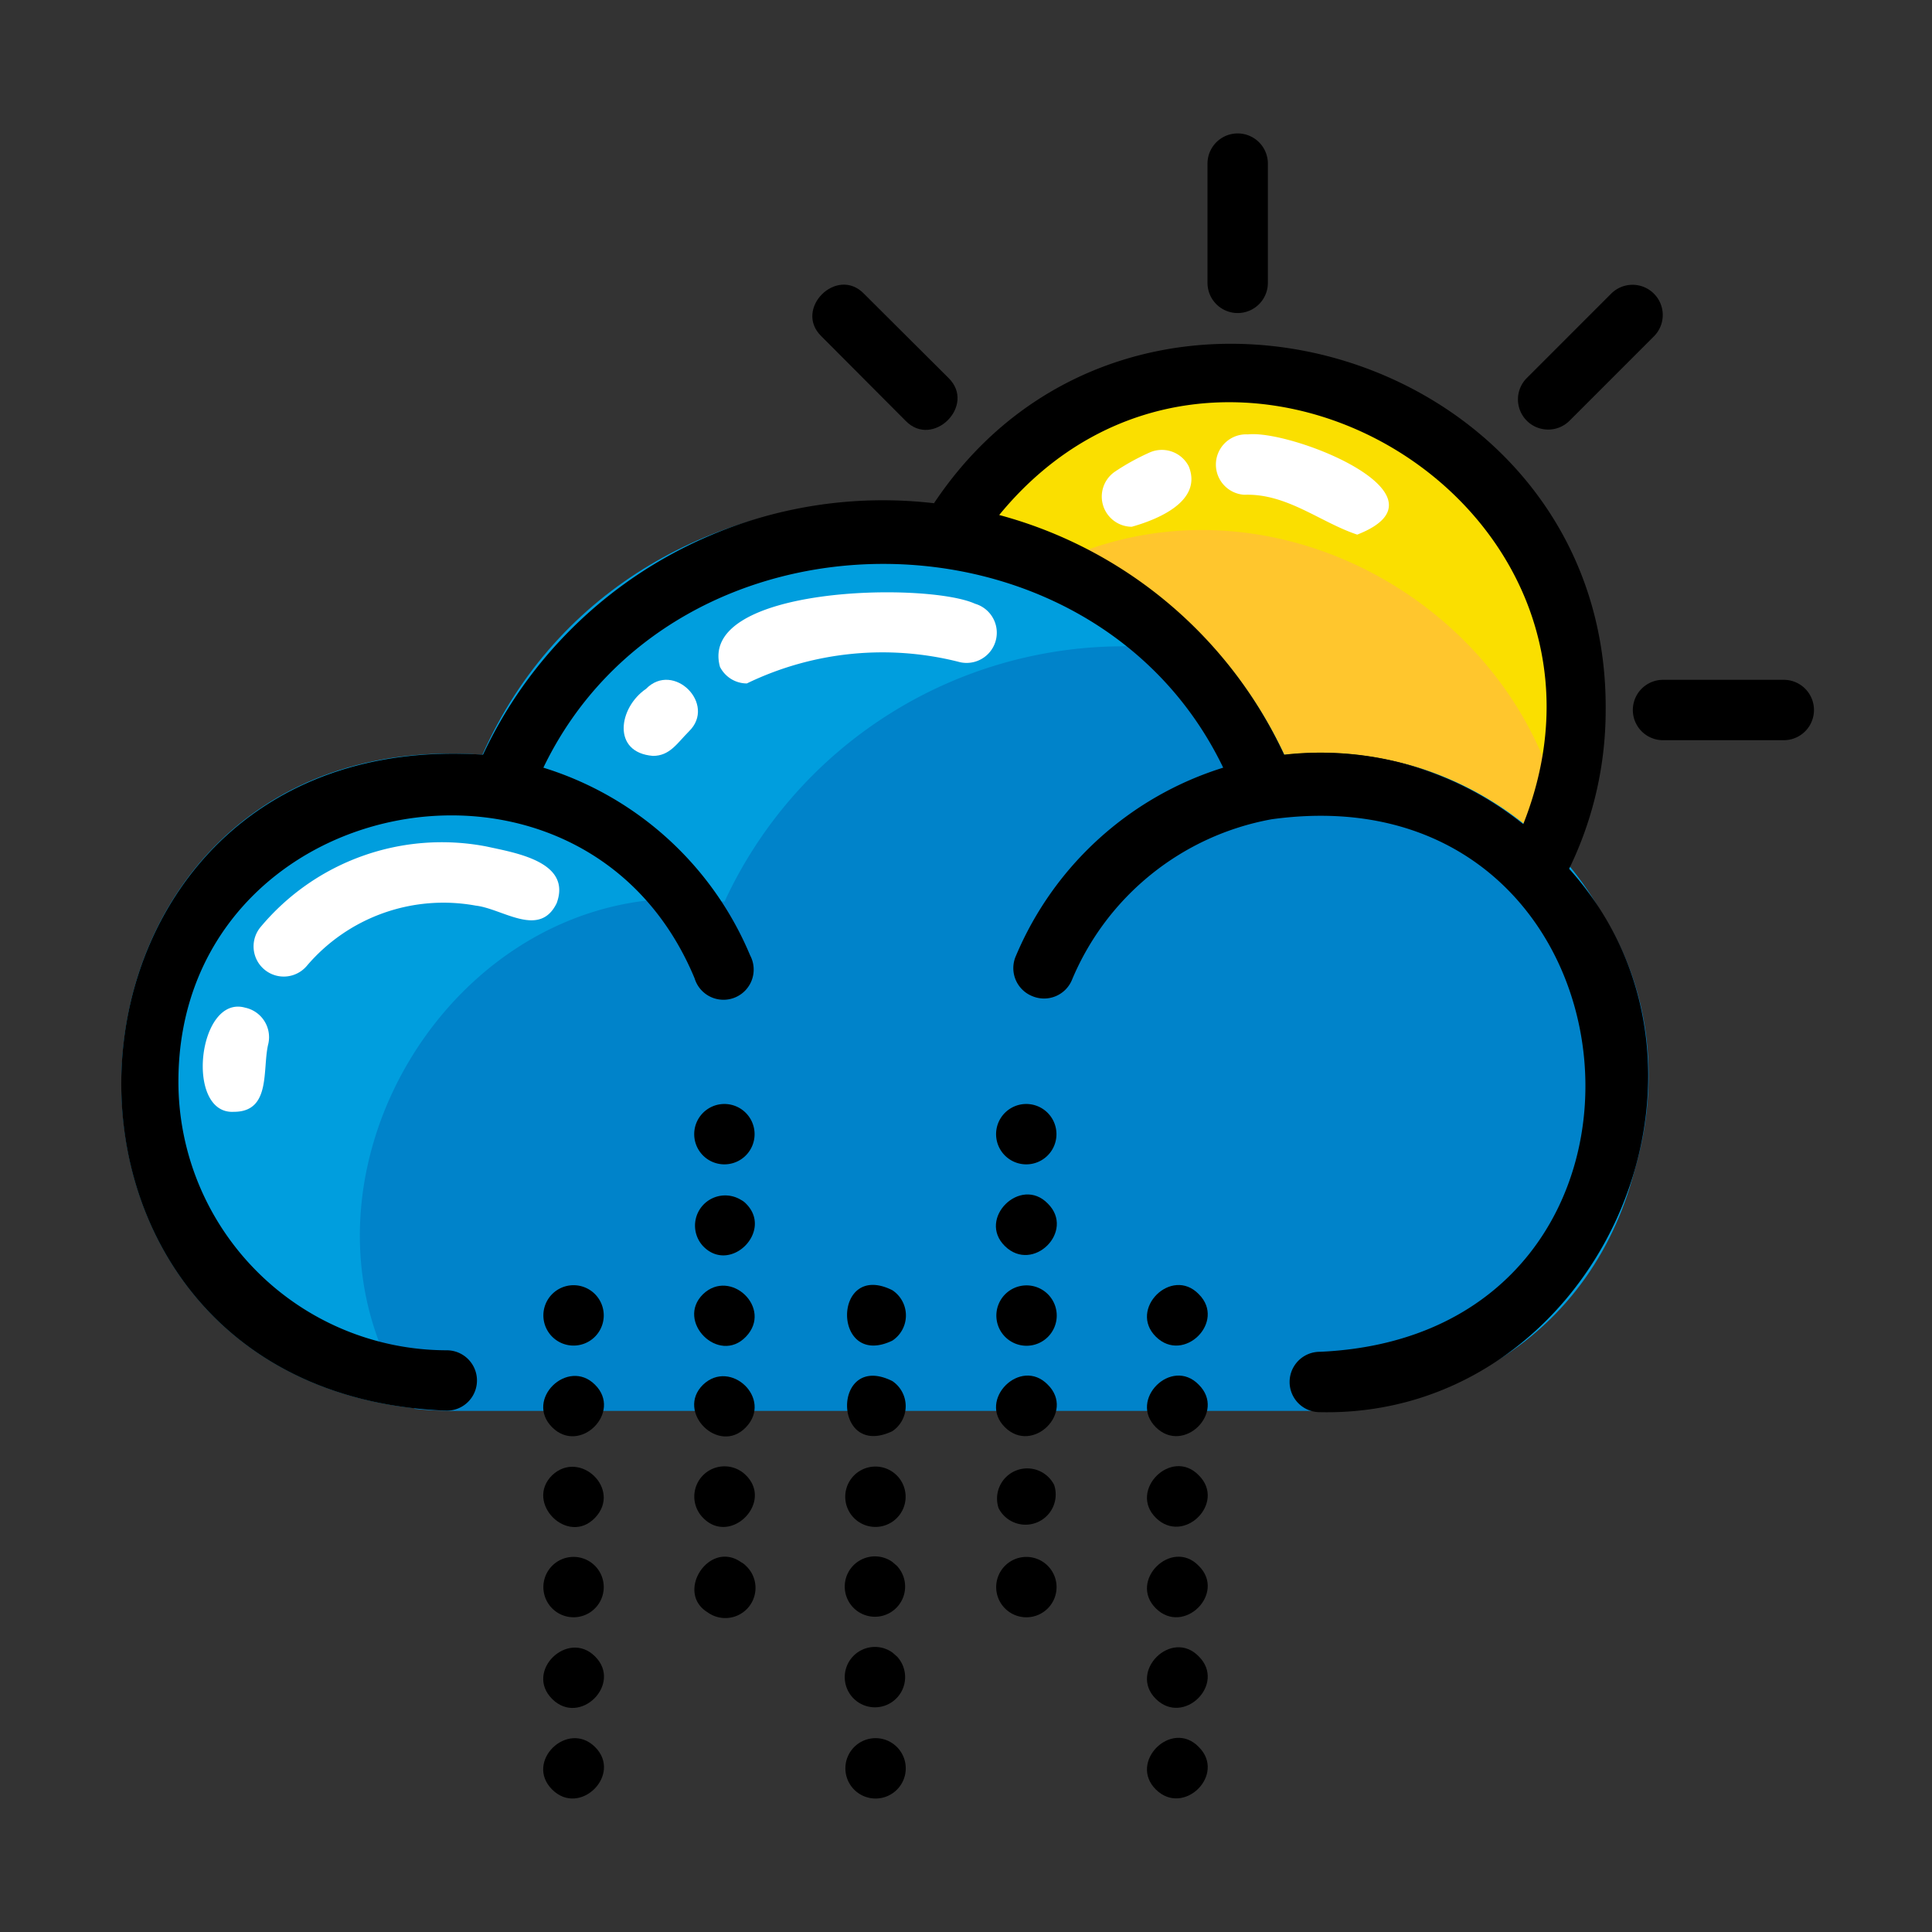 <svg xmlns="http://www.w3.org/2000/svg" viewBox="0 0 64 64"><rect x="0" y="0" width="64" height="64" fill="#333333" stroke="none"/><defs><style>.cls-1{fill:#009ede;}.cls-2{fill:#0083ca;}.cls-3{fill:#fadf00;}.cls-4{fill:#ffc332;opacity:0.91;}.cls-5{fill:#fff;}</style></defs><g id="_12.sun" data-name="12.sun"><path class="cls-1" d="M42.55,25c-5-11.16-21.61-11.17-26.57,0C.86,23.93-.35,46.15,14.8,46.73H43.72C58.81,46.17,57.73,24,42.55,25Z"/><path class="cls-2" d="M52.8,29.86a10.59,10.59,0,0,0-2.25,0c-.2-.42-.42-.83-.65-1.22l-5.33-3.08H42l-1-1-.74-1.49-2.88-1.66A14.57,14.57,0,0,0,24,29.87c-8.91-1.28-15.4,9.54-10.26,16.8a9.64,9.64,0,0,0,1.08.06H43.72C52.17,47,57.64,36.71,52.8,29.86Z"/><path class="cls-3" d="M42.55,25a10.74,10.74,0,0,1,9.36,3.66C57.75,15.3,39.49,5,31,16.69A14.58,14.58,0,0,1,42.55,25Z"/><path class="cls-4" d="M42.55,25a10.78,10.78,0,0,1,9.4,3.7C51.49,21.09,43.3,15.6,36,18.22A14.66,14.66,0,0,1,42.55,25Z"/><path d="M18.29,42.87a1,1,0,1,0,1.71.71A1,1,0,0,0,18.29,42.87Z"/><path d="M19.71,45.87c-.9-.9-2.34.49-1.42,1.41S20.63,46.78,19.71,45.87Z"/><path d="M18.29,48.87c-.92.91.52,2.35,1.42,1.41S19.21,48,18.29,48.87Z"/><path d="M18.29,51.87a1,1,0,1,0,1.71.71A1,1,0,0,0,18.29,51.87Z"/><path d="M19.71,54.87c-.9-.9-2.34.49-1.42,1.41S20.63,55.78,19.71,54.87Z"/><path d="M19.71,57.87c-.91-.9-2.34.49-1.42,1.41S20.63,58.78,19.71,57.87Z"/><path d="M29.56,42.74c-2-1-2,2.63,0,1.67A1,1,0,0,0,29.56,42.74Z"/><path d="M29.56,45.75c-2-1-2,2.61,0,1.66A1,1,0,0,0,29.56,45.75Z"/><path d="M29.92,49.19a1,1,0,1,0-.36,1.22A1,1,0,0,0,29.92,49.19Z"/><path d="M29.71,51.87l-.15-.13a1,1,0,1,0,.15.13Z"/><path d="M29.71,54.87l-.15-.13a1,1,0,1,0,.15.13Z"/><path d="M29.71,57.87a1,1,0,1,0-.15,1.54A1,1,0,0,0,29.71,57.87Z"/><path d="M39.71,42.87c-.9-.93-2.34.5-1.42,1.41S40.63,43.78,39.71,42.87Z"/><path d="M39.71,45.87c-.9-.93-2.34.5-1.42,1.41S40.63,46.78,39.71,45.87Z"/><path d="M39.71,48.87c-.9-.93-2.34.5-1.42,1.41S40.63,49.78,39.71,48.87Z"/><path d="M39.71,51.87c-.9-.93-2.34.5-1.42,1.41S40.63,52.78,39.71,51.87Z"/><path d="M39.71,54.87c-.9-.93-2.34.5-1.42,1.41S40.63,55.78,39.71,54.87Z"/><path d="M39.71,57.87c-.9-.93-2.34.5-1.42,1.41S40.63,58.78,39.71,57.87Z"/><path d="M24.71,36.87a1,1,0,0,0-1.27-.13,1,1,0,1,0,1.27.13Z"/><path d="M24.71,39.87a.61.61,0,0,0-.16-.12,1,1,0,0,0-1.26,1.53C24.19,42.22,25.63,40.78,24.71,39.87Z"/><path d="M23.29,42.87c-.92.9.52,2.35,1.42,1.41S24.2,42,23.29,42.87Z"/><path d="M23.29,45.87c-.92.9.52,2.35,1.42,1.41S24.2,45,23.29,45.87Z"/><path d="M24.71,48.87a1,1,0,0,0-1.42,1.41C24.19,51.21,25.63,49.78,24.71,48.87Z"/><path d="M24.71,51.87a.61.61,0,0,0-.16-.12c-1.06-.75-2.19,1-1.11,1.66A1,1,0,0,0,24.71,51.87Z"/><path d="M34.71,36.87a1,1,0,0,0-1.27-.13,1,1,0,1,0,1.27.13Z"/><path d="M34.71,39.87c-.9-.93-2.35.5-1.42,1.41S35.63,40.78,34.71,39.87Z"/><path d="M34.71,42.87A1,1,0,1,0,34,44.58,1,1,0,0,0,34.71,42.87Z"/><path d="M34.71,45.87c-.9-.93-2.34.5-1.42,1.41S35.63,46.78,34.71,45.87Z"/><path d="M34.92,49.19a1,1,0,0,0-1.84.77A1,1,0,0,0,34.92,49.19Z"/><path d="M34.38,51.65a1,1,0,0,0-.76,1.85A1,1,0,0,0,34.38,51.65Z"/><path class="cls-5" d="M32.3,20c-1.6-.73-9.19-.59-8.45,2.09a1,1,0,0,0,.89.55,10.31,10.31,0,0,1,7-.72A1,1,0,0,0,32.3,20Z"/><path class="cls-5" d="M21.4,22.82c-.91.62-1.14,2.11.23,2.22.56,0,.8-.42,1.19-.81C23.75,23.33,22.31,21.89,21.4,22.82Z"/><path class="cls-5" d="M18.44,29.92c.51-1.38-1.38-1.67-2.33-1.88A7.82,7.82,0,0,0,8.64,30.7,1,1,0,0,0,10.16,32a5.94,5.94,0,0,1,5.6-2C16.65,30.1,17.87,31.09,18.44,29.92Z"/><path class="cls-5" d="M8.12,33.38c-1.57-.44-2,3.55-.37,3.45,1.25,0,.93-1.43,1.14-2.26A1,1,0,0,0,8.12,33.38Z"/><path d="M53.19,23.52c.09-11.85-15.69-16.69-22.25-6.85A14.63,14.63,0,0,0,16,25C.79,24-.3,46.17,14.8,46.73a1,1,0,0,0,0-2,8.9,8.9,0,0,1-8.89-8.9c0-9.6,13.42-12.28,17.1-3.42a1,1,0,1,0,1.84-.76A10.92,10.92,0,0,0,18,25.43c4.33-9,18.19-9,22.52,0a11,11,0,0,0-6.86,6.22A1,1,0,0,0,34.2,33a1,1,0,0,0,1.31-.54,8.89,8.89,0,0,1,6.61-5.32c12.69-1.76,14.4,17.08,1.6,17.64a1,1,0,0,0,0,2c9.13.2,14.33-11.26,8.26-18A12,12,0,0,0,53.19,23.52ZM50.46,27.3A10.73,10.73,0,0,0,42.54,25a14.58,14.58,0,0,0-9.44-7.94C40.39,8.17,54.71,16.58,50.46,27.3Z"/><path class="cls-5" d="M41.34,14.39a1,1,0,0,0-.12,2c1.41-.05,2.51.91,3.74,1.32C48.28,16.41,42.79,14.23,41.34,14.39Z"/><path class="cls-5" d="M38.06,15a7.61,7.61,0,0,0-1.12.62,1,1,0,0,0,.55,1.83c.82-.23,2.36-.83,1.89-2A1,1,0,0,0,38.06,15Z"/><path d="M41,10.37a1,1,0,0,0,1-1V5.42a1,1,0,0,0-2,0V9.37A1,1,0,0,0,41,10.37Z"/><path d="M51.29,14.23a1,1,0,0,0,.7-.29l2.8-2.8a1,1,0,0,0,0-1.41,1,1,0,0,0-1.42,0l-2.79,2.79A1,1,0,0,0,51.29,14.23Z"/><path d="M59.09,22.52h-4a1,1,0,0,0,0,2h4A1,1,0,0,0,59.09,22.52Z"/><path d="M30,13.94c.9.93,2.35-.51,1.42-1.42l-2.8-2.79c-.9-.93-2.34.51-1.41,1.41Z"/></g></svg>